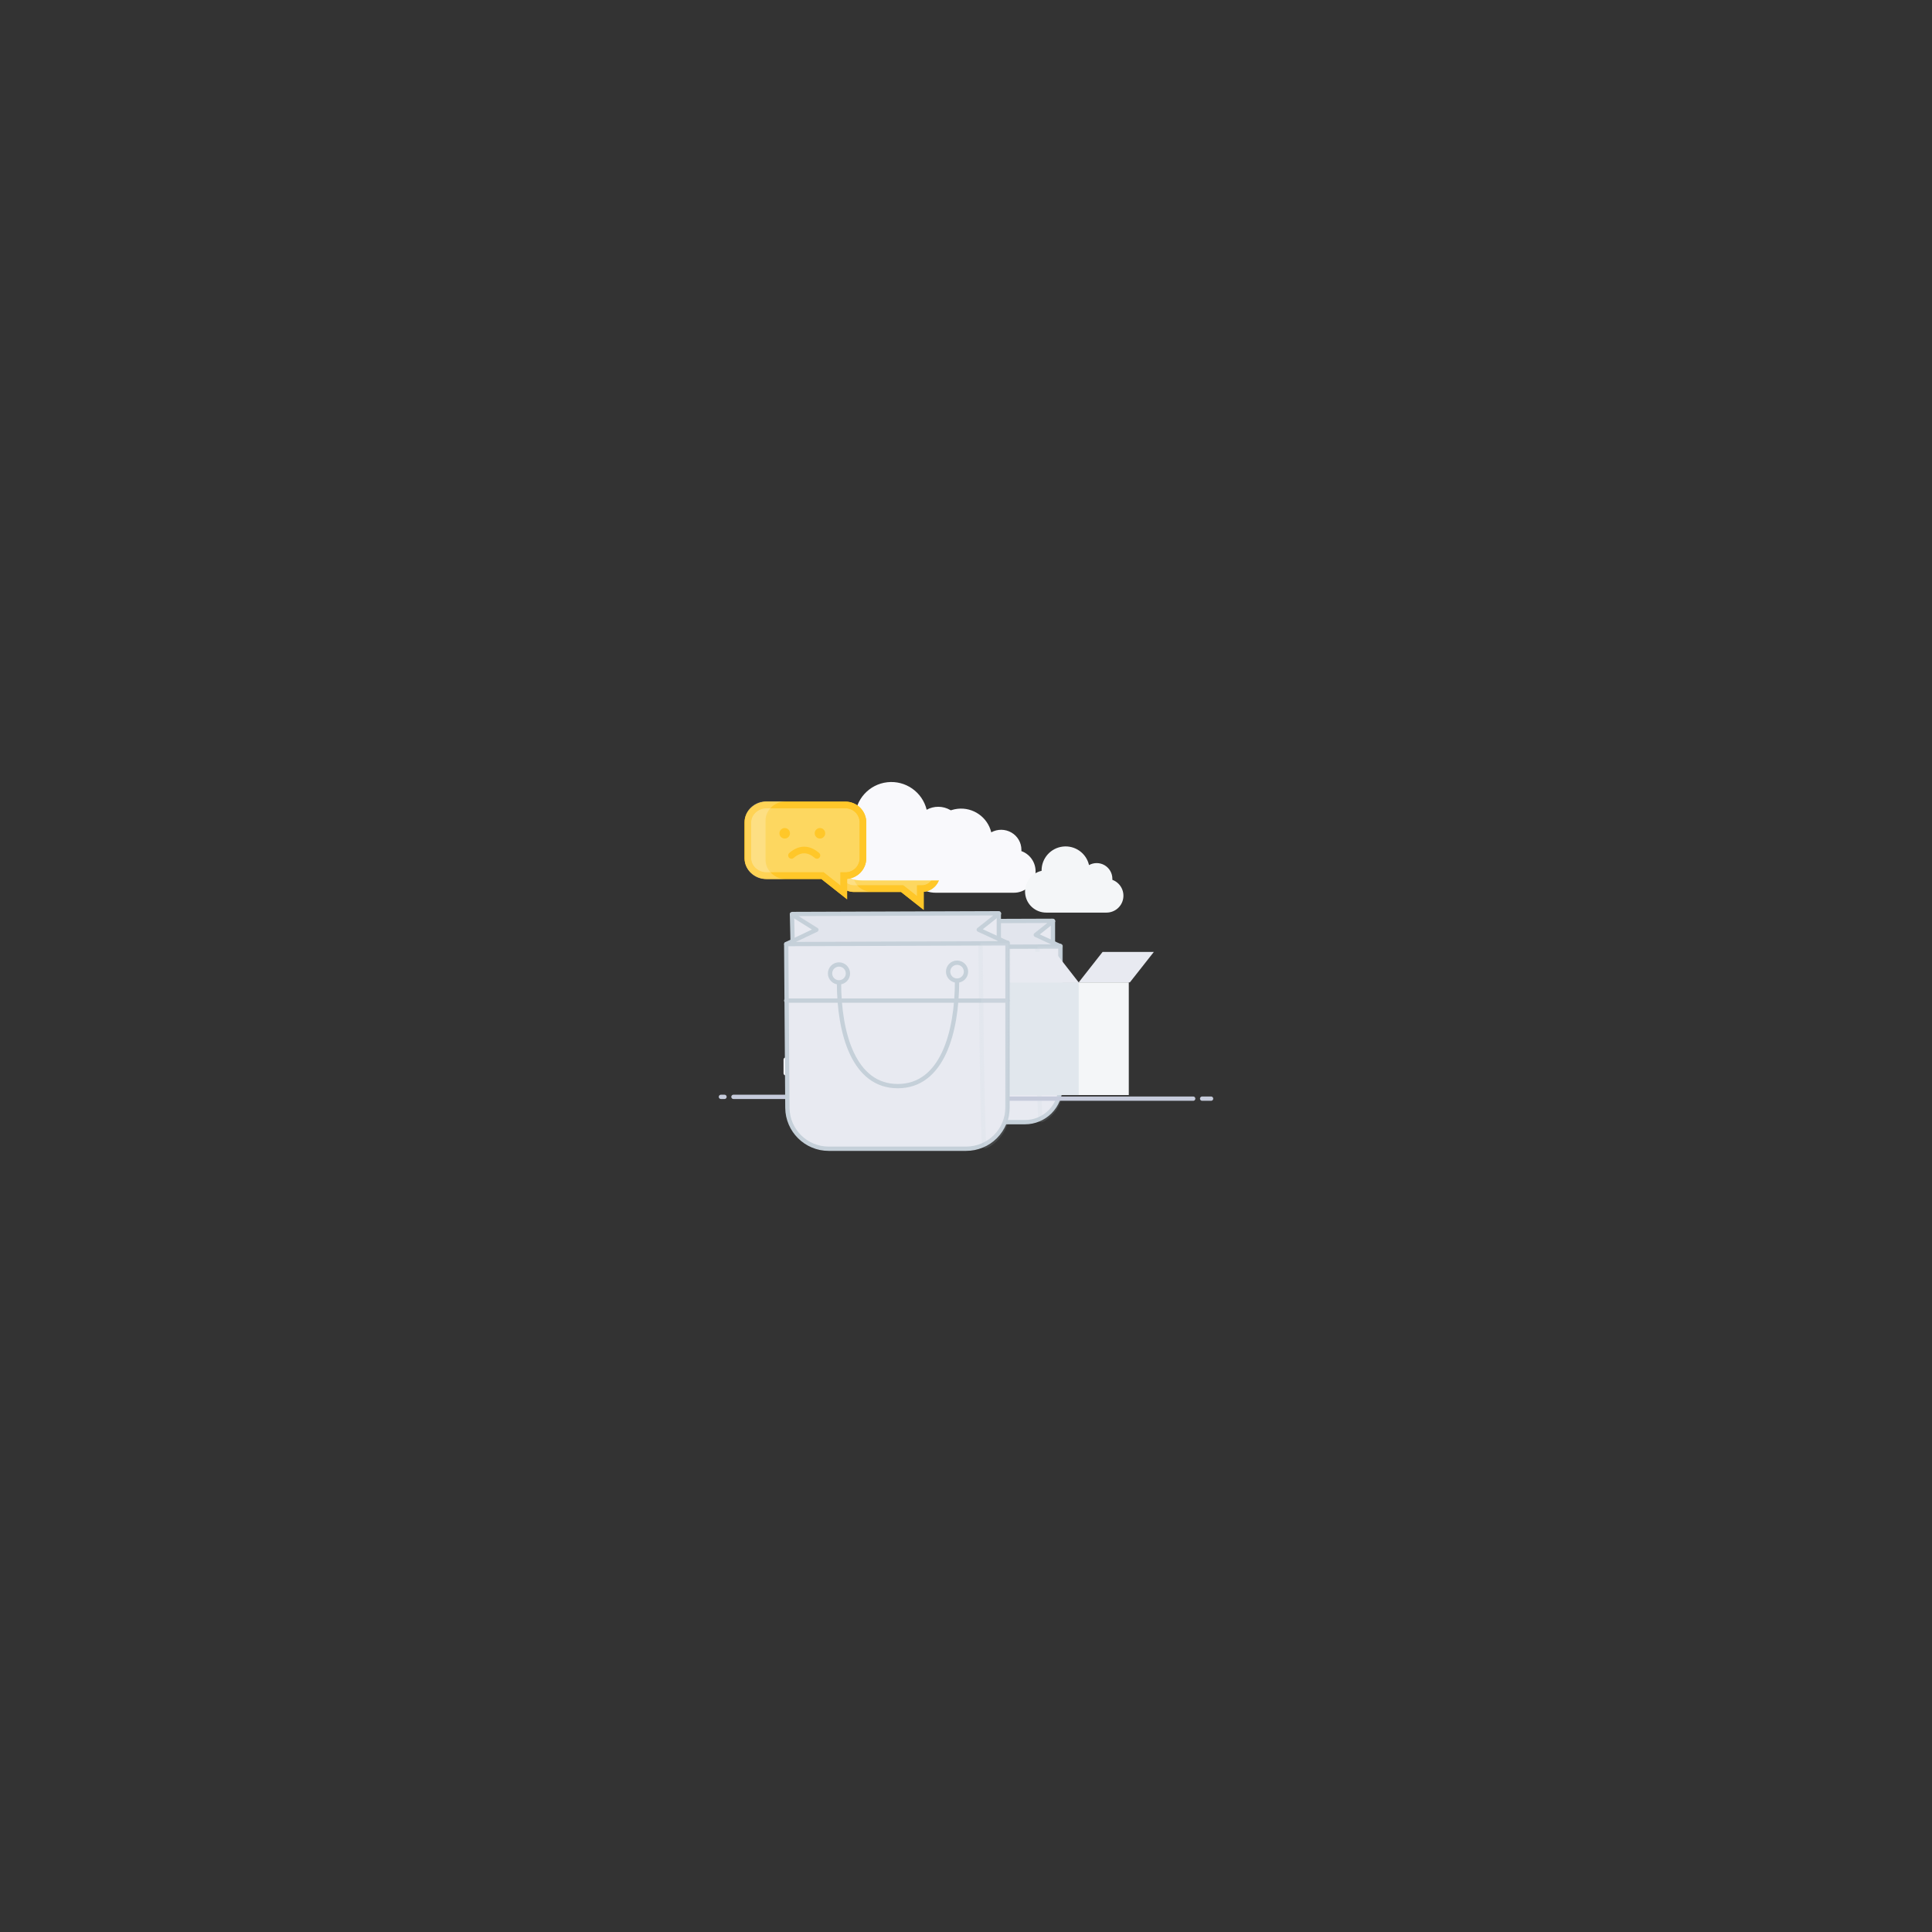 <?xml version="1.0" encoding="UTF-8" standalone="no" ?>
<!DOCTYPE svg PUBLIC "-//W3C//DTD SVG 1.1//EN" "http://www.w3.org/Graphics/SVG/1.1/DTD/svg11.dtd">
<svg xmlns="http://www.w3.org/2000/svg" xmlns:xlink="http://www.w3.org/1999/xlink" version="1.1" width="1080" height="1080" viewBox="0 0 1080 1080" xml:space="preserve">
<rect x="0" y="0" width="1080" height="1080" fill="#333333" stroke="none"/>
<desc>Created with Fabric.js 5.2.4</desc>
<defs>
</defs>
<rect x="0" y="0" width="100%" height="100%" fill="transparent"></rect>
<g transform="matrix(1 0 0 1 540 540)" id="29c368c6-799a-46c8-9374-ccde8912ce09"  >
<rect style="stroke: none; stroke-width: 1; stroke-dasharray: none; stroke-linecap: butt; stroke-dashoffset: 0; stroke-linejoin: miter; stroke-miterlimit: 4; fill: rgb(255,255,255); fill-rule: nonzero; opacity: 1; visibility: hidden;" vector-effect="non-scaling-stroke"  x="-540" y="-540" rx="0" ry="0" width="1080" height="1080" />
</g>
<g transform="matrix(1 0 0 1 540 540)" id="827442d3-bf0d-45f3-9a0d-4ea418f6487a"  >
</g>
<g transform="matrix(1 0 0 1 543.42 475.53)" id="Shape"  >
<path style="stroke: none; stroke-width: 1; stroke-dasharray: none; stroke-linecap: butt; stroke-dashoffset: 0; stroke-linejoin: miter; stroke-miterlimit: 4; fill: rgb(249,249,252); fill-rule: nonzero; opacity: 1;" vector-effect="non-scaling-stroke"  transform=" translate(-98.48, -23.51)" d="M 74.928 17.344 L 74.928 17.05 C 75.09 8.319 81.706 1.065 90.385 0.102 C 99.064 -0.861 107.109 4.767 109.181 13.25 C 112.697 11.32 116.965 11.366 120.44 13.369 C 123.89 15.346 126.022 19.015 126.032 22.991 C 126.037 23.24 126.028 23.49 126.005 23.738 C 131.512 25.709 134.794 31.366 133.771 37.125 C 132.683 42.891 127.631 47.056 121.764 47.025 L 78.242 47.025 C 70.511 47.149 63.952 41.376 63.094 33.691 C 62.236 26.006 67.361 18.929 74.929 17.345 z" stroke-linecap="round" />
</g>
<g transform="matrix(1 0 0 1 506.66 587.96)" id="Rectangle-path_3"  >
<path style="stroke: none; stroke-width: 1; stroke-dasharray: none; stroke-linecap: butt; stroke-dashoffset: 0; stroke-linejoin: miter; stroke-miterlimit: 4; fill: rgb(249,249,252); fill-rule: nonzero; opacity: 1;" vector-effect="non-scaling-stroke"  transform=" translate(-57.95, -158.28)" d="M 37 154.985 C 37 154.724 37.104 154.473 37.288 154.288 C 37.473 154.104 37.724 154 37.985 154 L 77.909 154 C 78.17 154 78.421 154.104 78.606 154.288 C 78.79 154.473 78.894 154.724 78.894 154.985 L 78.894 161.565 C 78.894 161.826 78.79 162.077 78.606 162.262 C 78.421 162.446 78.17 162.55 77.909 162.55 L 37.985 162.55 C 37.724 162.55 37.473 162.446 37.288 162.262 C 37.104 162.077 37 161.826 37 161.565 z" stroke-linecap="round" />
</g>
<g transform="matrix(1 0 0 1 474.38 602.49)" id="Path_15498"  >
<path style="stroke: rgb(198,203,219); stroke-width: 2.4; stroke-dasharray: none; stroke-linecap: round; stroke-dashoffset: 0; stroke-linejoin: round; stroke-miterlimit: 4; fill: none; fill-rule: nonzero; opacity: 1;" vector-effect="non-scaling-stroke"  transform=" translate(-21.61, -176)" d="M 9 176 L 34.22 176" stroke-linecap="round" />
</g>
<g transform="matrix(1 0 0 1 606.05 602.49)" id="Path_15498-2"  >
<path style="stroke: rgb(198,203,219); stroke-width: 2.4; stroke-dasharray: none; stroke-linecap: round; stroke-dashoffset: 0; stroke-linejoin: round; stroke-miterlimit: 4; fill: none; fill-rule: nonzero; opacity: 1;" vector-effect="non-scaling-stroke"  transform=" translate(-21.61, -176)" d="M 9 176 L 34.22 176" stroke-linecap="round" />
</g>
<g transform="matrix(1 0 0 1 592.75 529.04)" id="Shape_7"  >
<path style="stroke: none; stroke-width: 1; stroke-dasharray: none; stroke-linecap: butt; stroke-dashoffset: 0; stroke-linejoin: miter; stroke-miterlimit: 4; fill: rgb(232,234,241); fill-rule: nonzero; opacity: 1;" vector-effect="non-scaling-stroke"  transform=" translate(-162.2, -90.08)" d="M 162.189 90.021 C 162.217 90.056 162.217 90.105 162.189 90.14 z" stroke-linecap="round" />
</g>
<g transform="matrix(1 0 0 1 539.96 591.89)" id="Shape_8"  >
<path style="stroke: none; stroke-width: 1; stroke-dasharray: none; stroke-linecap: butt; stroke-dashoffset: 0; stroke-linejoin: miter; stroke-miterlimit: 4; fill: rgb(232,234,241); fill-rule: nonzero; opacity: 1;" vector-effect="non-scaling-stroke"  transform=" translate(-91.5, -157.59)" d="M 144.285 122.193 L 144.285 173.3 C 144.261 184.198 135.409 193.014 124.511 192.993 L 58.855 192.993 C 48.011 193.011 39.183 184.277 39.086 173.433 L 38.719 122.194 z" stroke-linecap="round" />
</g>
<g transform="matrix(1 0 0 1 539.87 542.8)" id="Shape_9"  >
<path style="stroke: none; stroke-width: 1; stroke-dasharray: none; stroke-linecap: butt; stroke-dashoffset: 0; stroke-linejoin: miter; stroke-miterlimit: 4; fill: rgb(232,234,241); fill-rule: nonzero; opacity: 1;" vector-effect="non-scaling-stroke"  transform=" translate(-91.38, -103.86)" d="M 144.252 90.165 L 144.252 117.548 L 38.686 117.548 L 38.5 90.531 L 144.149 90.188 C 144.185 90.201 144.225 90.192 144.252 90.165 z" stroke-linecap="round" />
</g>
<g transform="matrix(1 0 0 1 539.88 522.11)" id="Shape_10"  >
<path style="stroke: none; stroke-width: 1; stroke-dasharray: none; stroke-linecap: butt; stroke-dashoffset: 0; stroke-linejoin: miter; stroke-miterlimit: 4; fill: rgb(226,229,237); fill-rule: nonzero; opacity: 1;" vector-effect="non-scaling-stroke"  transform=" translate(-91.4, -80.74)" d="M 144.26 87.607 L 144.26 87.726 C 144.24 87.745 144.213 87.755 144.186 87.753 L 38.537 88.1 L 41.555 86.67 L 52.93 81.27 L 41.256 73.97 C 41.206 73.937 41.184 73.875 41.2 73.818 C 41.217 73.76 41.269 73.72 41.329 73.719 L 140.12 73.376 C 140.165 73.374 140.206 73.402 140.222 73.445 C 140.238 73.487 140.224 73.535 140.189 73.563 L 140.12 73.618 L 130.52 81.239 L 140.12 85.671 L 144.22 87.563 C 144.24 87.57 144.255 87.586 144.26 87.607 z" stroke-linecap="round" />
</g>
<g transform="matrix(1 0 0 1 583.81 521.03)" id="Shape_11"  >
<path style="stroke: none; stroke-width: 1; stroke-dasharray: none; stroke-linecap: butt; stroke-dashoffset: 0; stroke-linejoin: miter; stroke-miterlimit: 4; fill: rgb(232,234,241); fill-rule: nonzero; opacity: 1;" vector-effect="non-scaling-stroke"  transform=" translate(-150.92, -79.7)" d="M 155.723 73.673 L 155.723 85.731 L 146.123 81.299 z" stroke-linecap="round" />
</g>
<g transform="matrix(1 0 0 1 495.58 521.69)" id="Shape_12"  >
<path style="stroke: none; stroke-width: 1; stroke-dasharray: none; stroke-linecap: butt; stroke-dashoffset: 0; stroke-linejoin: miter; stroke-miterlimit: 4; fill: rgb(232,234,241); fill-rule: nonzero; opacity: 1;" vector-effect="non-scaling-stroke"  transform=" translate(-47.55, -80.41)" d="M 53.392 81.358 L 42.017 86.75 L 41.717 74.08 z" stroke-linecap="round" />
</g>
<g transform="matrix(1 0 0 1 489.89 521.69)" id="Shape_13"  >
<path style="stroke: rgb(197,208,217); stroke-width: 2.4; stroke-dasharray: none; stroke-linecap: round; stroke-dashoffset: 0; stroke-linejoin: round; stroke-miterlimit: 4; fill: none; fill-rule: nonzero; opacity: 1;" vector-effect="non-scaling-stroke"  transform=" translate(-41.87, -80.41)" d="M 41.719 74.079 L 42.019 86.749" stroke-linecap="round" />
</g>
<g transform="matrix(1 0 0 1 539.87 578.04)" id="Shape_14"  >
<path style="stroke: rgb(197,208,217); stroke-width: 2.4; stroke-dasharray: none; stroke-linecap: round; stroke-dashoffset: 0; stroke-linejoin: round; stroke-miterlimit: 4; fill: none; fill-rule: nonzero; opacity: 1;" vector-effect="non-scaling-stroke"  transform=" translate(-91.38, -139.04)" d="M 38.5 90.477 L 38.688 117.495 L 39.055 168.734 C 39.152 179.578 47.98 188.312 58.824 188.294 L 124.48 188.294 C 129.714 188.305 134.738 186.236 138.447 182.543 C 142.156 178.85 144.246 173.834 144.257 168.6 L 144.257 89.791" stroke-linecap="round" />
</g>
<g transform="matrix(1 0 0 1 539.89 522.11)" id="Shape_15"  >
<path style="stroke: rgb(197,208,217); stroke-width: 2.4; stroke-dasharray: none; stroke-linecap: round; stroke-dashoffset: 0; stroke-linejoin: round; stroke-miterlimit: 4; fill: none; fill-rule: evenodd; opacity: 1;" vector-effect="non-scaling-stroke"  transform=" translate(-91.41, -80.74)" d="M 41.257 73.968 C 41.207 73.935 41.185 73.873 41.201 73.816 C 41.218 73.758 41.27 73.718 41.33 73.717 L 140.121 73.374 C 140.166 73.372 140.207 73.4 140.223 73.443 C 140.239 73.485 140.225 73.533 140.19 73.561 L 140.121 73.616 L 130.521 81.237 L 140.121 85.669 L 144.221 87.561 C 144.235 87.566 144.246 87.575 144.253 87.588 C 144.278 87.615 144.284 87.654 144.267 87.687 C 144.251 87.72 144.215 87.738 144.179 87.734 L 38.537 88.1 L 41.555 86.67 L 52.93 81.27 z" stroke-linecap="round" />
</g>
<g transform="matrix(1 0 0 1 588.61 521.03)" id="Shape_16"  >
<path style="stroke: rgb(197,208,217); stroke-width: 2.4; stroke-dasharray: none; stroke-linecap: round; stroke-dashoffset: 0; stroke-linejoin: round; stroke-miterlimit: 4; fill: none; fill-rule: nonzero; opacity: 1;" vector-effect="non-scaling-stroke"  transform=" translate(-157.35, -79.7)" d="M 157.352 73.673 L 157.352 85.731" stroke-linecap="round" />
</g>
<g transform="matrix(1 0 0 1 539.87 556.49)" id="Shape_17"  >
<path style="stroke: rgb(197,208,217); stroke-width: 2.4; stroke-dasharray: none; stroke-linecap: round; stroke-dashoffset: 0; stroke-linejoin: round; stroke-miterlimit: 4; fill: none; fill-rule: nonzero; opacity: 1;" vector-effect="non-scaling-stroke"  transform=" translate(-91.38, -122.19)" d="M 38.5 122.193 L 144.252 122.193" stroke-linecap="round" />
</g>
<g transform="matrix(1 0 0 1 586.54 577.62)" id="Shape_18"  >
<path style="stroke: none; stroke-width: 1; stroke-dasharray: none; stroke-linecap: butt; stroke-dashoffset: 0; stroke-linejoin: miter; stroke-miterlimit: 4; fill: rgb(232,234,241); fill-rule: nonzero; opacity: 0.13;" vector-effect="non-scaling-stroke"  transform=" translate(-153.81, -138.66)" d="M 160.465 90.059 L 147.148 90.059 C 147.148 90.059 147.927 187.487 149.035 187.267 C 151.493 186.781 159.842 180.938 159.918 171.186 L 160.318 119.871 z" stroke-linecap="round" />
</g>
<g transform="matrix(1 0 0 1 586.54 577.62)" id="Shape_19"  >
<path style="stroke: rgb(197,208,217); stroke-width: 2.4; stroke-dasharray: none; stroke-linecap: round; stroke-dashoffset: 0; stroke-linejoin: round; stroke-miterlimit: 4; fill: none; fill-rule: evenodd; opacity: 0.13;" vector-effect="non-scaling-stroke"  transform=" translate(-153.8, -138.66)" d="M 147.148 90.059 C 147.148 90.059 147.927 187.487 149.035 187.267 C 151.493 186.781 159.842 180.938 159.918 171.186 L 160.318 119.871 L 160.46 90.058 z" stroke-linecap="round" />
</g>
<g transform="matrix(1 0 0 1 540.43 572.14)" id="Shape_20"  >
<path style="stroke: rgb(197,208,217); stroke-width: 2.4; stroke-dasharray: none; stroke-linecap: round; stroke-dashoffset: 0; stroke-linejoin: round; stroke-miterlimit: 4; fill: none; fill-rule: nonzero; opacity: 1;" vector-effect="non-scaling-stroke"  transform=" translate(-96.21, -136.22)" d="M 124.429 111 C 124.429 135.836 117.329 161.444 96.089 161.444 C 75.189 161.444 68 136.544 68 111.705" stroke-linecap="round" />
</g>
<g transform="matrix(1 0 0 1 512.21 543.5)" id="Oval"  >
<path style="stroke: rgb(197,208,217); stroke-width: 2.4; stroke-dasharray: none; stroke-linecap: round; stroke-dashoffset: 0; stroke-linejoin: round; stroke-miterlimit: 4; fill: rgb(232,234,241); fill-rule: nonzero; opacity: 1;" vector-effect="non-scaling-stroke"  transform=" translate(-67.28, -106.28)" d="M 67.275 110.55 C 69.636 110.55 71.55 108.636 71.55 106.275 C 71.55 103.914 69.636 102 67.275 102 C 64.914 102 63 103.914 63 106.275 C 63 107.409 63.45 108.496 64.252 109.298 C 65.054 110.1 66.141 110.55 67.275 110.55 z" stroke-linecap="round" />
</g>
<g transform="matrix(1 0 0 1 568.64 542.64)" id="Oval_2"  >
<path style="stroke: rgb(197,208,217); stroke-width: 2.4; stroke-dasharray: none; stroke-linecap: round; stroke-dashoffset: 0; stroke-linejoin: round; stroke-miterlimit: 4; fill: rgb(232,234,241); fill-rule: nonzero; opacity: 1;" vector-effect="non-scaling-stroke"  transform=" translate(-133.28, -105.28)" d="M 133.275 109.55 C 135.636 109.55 137.55 107.636 137.55 105.275 C 137.55 102.914 135.636 101 133.275 101 C 130.914 101 129 102.914 129 105.275 C 129 106.409 129.45 107.496 130.252 108.298 C 131.054 109.1 132.141 109.55 133.275 109.55 z" stroke-linecap="round" />
</g>
<g transform="matrix(1 0 0 1 456.64 602.49)" id="Path_15502"  >
<path style="stroke: rgb(198,203,219); stroke-width: 2.4; stroke-dasharray: none; stroke-linecap: round; stroke-dashoffset: 0; stroke-linejoin: round; stroke-miterlimit: 4; fill: none; fill-rule: nonzero; opacity: 1;" vector-effect="non-scaling-stroke"  transform=" translate(-2.85, -176)" d="M 3.71 176 L 2 176" stroke-linecap="round" />
</g>
<g transform="matrix(1 0 0 1 623.36 602.49)" id="Path_15502-2"  >
<path style="stroke: rgb(198,203,219); stroke-width: 2.4; stroke-dasharray: none; stroke-linecap: round; stroke-dashoffset: 0; stroke-linejoin: round; stroke-miterlimit: 4; fill: none; fill-rule: nonzero; opacity: 1;" vector-effect="non-scaling-stroke"  transform=" translate(-2.85, -176)" d="M 3.71 176 L 2 176" stroke-linecap="round" />
</g>
<g transform="matrix(1 0 0 1 496.16 483.89)" id="Shape_25"  >
<path style="stroke: rgb(255,199,41); stroke-width: 3.696; stroke-dasharray: none; stroke-linecap: butt; stroke-dashoffset: 0; stroke-linejoin: miter; stroke-miterlimit: 4; fill: rgb(253,215,96); fill-rule: nonzero; opacity: 1;" vector-effect="non-scaling-stroke"  transform=" translate(-44.56, -33.73)" d="M 63.683 12.817 L 25.867 12.817 C 21.234 12.817 17.041 16.548 17.041 21.147 L 17.041 38.286 C 17.041 42.886 21.229 46.616 25.867 46.616 L 52.724 46.616 L 62.905 54.649 L 62.905 46.616 L 63.682 46.616 C 65.905 46.617 68.038 45.74 69.617 44.176 C 71.189 42.619 72.073 40.498 72.075 38.286 L 72.075 21.147 C 72.073 18.935 71.189 16.814 69.617 15.257 C 68.038 13.693 65.905 12.816 63.682 12.817 z" stroke-linecap="round" />
</g>
<g transform="matrix(1 0 0 1 477.49 479.87)" id="Shape_26"  >
<path style="stroke: none; stroke-width: 1; stroke-dasharray: none; stroke-linecap: butt; stroke-dashoffset: 0; stroke-linejoin: miter; stroke-miterlimit: 4; fill: rgb(252,214,109); fill-rule: nonzero; opacity: 0.28;" vector-effect="non-scaling-stroke"  transform=" translate(-25.89, -29.72)" d="M 25.913 38.286 L 25.913 21.147 C 25.913 16.547 30.105 12.817 34.739 12.817 L 25.865 12.817 C 21.232 12.817 17.039 16.548 17.039 21.147 L 17.039 38.286 C 17.039 42.886 21.227 46.616 25.865 46.616 L 34.739 46.616 C 30.106 46.616 25.913 42.884 25.913 38.286 z" stroke-linecap="round" />
</g>
<g transform="matrix(1 0 0 1 486.27 476.52)" id="Oval_2-2"  >
<path style="stroke: none; stroke-width: 1; stroke-dasharray: none; stroke-linecap: butt; stroke-dashoffset: 0; stroke-linejoin: miter; stroke-miterlimit: 4; fill: rgb(255,199,41); fill-rule: evenodd; opacity: 1;" vector-effect="non-scaling-stroke"  transform=" translate(-37.23, -28.24)" d="M 37.243 30.755 C 38.63 30.748 39.75 29.619 39.746 28.232 C 39.742 26.845 38.614 25.723 37.227 25.725 C 35.84 25.727 34.716 26.853 34.716 28.24 C 34.718 28.909 34.985 29.549 35.459 30.021 C 35.933 30.493 36.574 30.757 37.243 30.755 z" stroke-linecap="round" />
</g>
<g transform="matrix(1 0 0 1 503.12 476.52)" id="Oval_2_Copy"  >
<path style="stroke: none; stroke-width: 1; stroke-dasharray: none; stroke-linecap: butt; stroke-dashoffset: 0; stroke-linejoin: miter; stroke-miterlimit: 4; fill: rgb(255,199,41); fill-rule: evenodd; opacity: 1;" vector-effect="non-scaling-stroke"  transform=" translate(-56.93, -28.24)" d="M 56.945 30.755 C 58.332 30.748 59.452 29.619 59.448 28.232 C 59.444 26.845 58.316 25.723 56.929 25.725 C 55.542 25.727 54.418 26.853 54.418 28.24 C 54.42 28.909 54.687 29.549 55.161 30.021 C 55.635 30.493 56.276 30.757 56.945 30.755 z" stroke-linecap="round" />
</g>
<g transform="matrix(1 0 0 1 495.59 485.15)" id="Path_15503"  >
<path style="stroke: none; stroke-width: 1; stroke-dasharray: none; stroke-linecap: butt; stroke-dashoffset: 0; stroke-linejoin: miter; stroke-miterlimit: 4; fill: rgb(253,215,96); fill-rule: nonzero; opacity: 1;" vector-effect="non-scaling-stroke"  transform=" translate(-47.53, -38.65)" d="M 41.443 40.6 Q 47.513 35.4 53.615 40.6 z" stroke-linecap="round" />
</g>
<g transform="matrix(1 0 0 1 495.59 485.15)" id="Path_15504"  >
<path style="stroke: rgb(255,199,41); stroke-width: 3.696; stroke-dasharray: none; stroke-linecap: round; stroke-dashoffset: 0; stroke-linejoin: miter; stroke-miterlimit: 4; fill: none; fill-rule: nonzero; opacity: 1;" vector-effect="non-scaling-stroke"  transform=" translate(-47.53, -38.65)" d="M 41.443 40.6 Q 47.513 35.4 53.615 40.6" stroke-linecap="round" />
</g>
<g transform="matrix(1 0 0 1 496.16 483.89)" id="Shape_28"  >
<path style="stroke: rgb(255,199,41); stroke-width: 3.696; stroke-dasharray: none; stroke-linecap: butt; stroke-dashoffset: 0; stroke-linejoin: miter; stroke-miterlimit: 4; fill: none; fill-rule: evenodd; opacity: 1;" vector-effect="non-scaling-stroke"  transform=" translate(-44.56, -33.73)" d="M 63.683 12.817 L 25.867 12.817 C 21.234 12.817 17.041 16.548 17.041 21.147 L 17.041 38.286 C 17.041 42.886 21.229 46.616 25.867 46.616 L 52.724 46.616 L 62.905 54.649 L 62.905 46.616 L 63.682 46.616 C 65.905 46.617 68.038 45.74 69.617 44.176 C 71.189 42.619 72.073 40.498 72.075 38.286 L 72.075 21.147 C 72.073 18.935 71.189 16.814 69.617 15.257 C 68.038 13.693 65.905 12.816 63.682 12.817 z" stroke-linecap="round" />
</g>
<g transform="matrix(1 0 0 1 477.07 479.84)" id="Shape_23"  >
<path style="stroke: none; stroke-width: 1; stroke-dasharray: none; stroke-linecap: butt; stroke-dashoffset: 0; stroke-linejoin: miter; stroke-miterlimit: 4; fill: rgb(255,255,255); fill-rule: nonzero; opacity: 0.21;" vector-effect="non-scaling-stroke"  transform=" translate(-23.24, -22.6)" d="M 23.262 32.03 L 23.262 13.168 C 23.262 8.107 27.875 4 32.974 4 L 23.208 4 C 18.11 4 13.5 8.107 13.5 13.168 L 13.5 32.03 C 13.5 37.096 18.109 41.198 23.212 41.198 L 32.978 41.198 C 27.875 41.2 23.262 37.091 23.262 32.03 z" stroke-linecap="round" />
</g>
<g transform="matrix(1 0 0 1 505.5 464.65)" id="Shape"  >
<path style="stroke: none; stroke-width: 1; stroke-dasharray: none; stroke-linecap: butt; stroke-dashoffset: 0; stroke-linejoin: miter; stroke-miterlimit: 4; fill: rgb(249,249,252); fill-rule: nonzero; opacity: 1;" vector-effect="non-scaling-stroke"  transform=" translate(-104.5, -27.5)" d="M 76.951 20.285 L 76.951 19.941 C 77.143 9.731 84.882 1.249 95.032 0.124 C 105.182 -1.001 114.59 5.581 117.013 15.501 C 121.126 13.244 126.118 13.298 130.182 15.641 C 134.217 17.953 136.711 22.244 136.722 26.895 C 136.728 27.186 136.717 27.478 136.69 27.768 C 143.131 30.073 146.97 36.69 145.773 43.426 C 144.498 50.167 138.591 55.036 131.73 55 L 80.83 55 C 71.788 55.143 64.119 48.39 63.116 39.404 C 62.113 30.417 68.104 22.139 76.955 20.285 Z" stroke-linecap="round" />
</g>
<g transform="matrix(1 0 0 1 624 540.65)" id="Shape_2"  >
<path style="stroke: none; stroke-width: 1; stroke-dasharray: none; stroke-linecap: butt; stroke-dashoffset: 0; stroke-linejoin: miter; stroke-miterlimit: 4; fill: rgb(232,234,241); fill-rule: nonzero; opacity: 1;" vector-effect="non-scaling-stroke"  transform=" translate(-223, -103.5)" d="M 202 112 L 230.61 112 L 244 95 L 215.341 95 Z" stroke-linecap="round" />
</g>
<g transform="matrix(1 0 0 1 595 580.65)" id="Rectangle-path"  >
<path style="stroke: none; stroke-width: 1; stroke-dasharray: none; stroke-linecap: butt; stroke-dashoffset: 0; stroke-linejoin: miter; stroke-miterlimit: 4; fill: rgb(244,246,248); fill-rule: nonzero; opacity: 1;" vector-effect="non-scaling-stroke"  transform=" translate(-194, -143.5)" d="M 158 112 L 230 112 L 230 175 L 158 175 Z" stroke-linecap="round" />
</g>
<g transform="matrix(1 0 0 1 581 580.65)" id="Rectangle-path_2"  >
<path style="stroke: none; stroke-width: 1; stroke-dasharray: none; stroke-linecap: butt; stroke-dashoffset: 0; stroke-linejoin: miter; stroke-miterlimit: 4; fill: rgb(225,231,237); fill-rule: nonzero; opacity: 1;" vector-effect="non-scaling-stroke"  transform=" translate(-180, -143.5)" d="M 158 112 L 202 112 L 202 175 L 158 175 Z" stroke-linecap="round" />
</g>
<g transform="matrix(1 0 0 1 574.5 540.65)" id="Shape_3"  >
<path style="stroke: none; stroke-width: 1; stroke-dasharray: none; stroke-linecap: butt; stroke-dashoffset: 0; stroke-linejoin: miter; stroke-miterlimit: 4; fill: rgb(232,234,241); fill-rule: nonzero; opacity: 1;" vector-effect="non-scaling-stroke"  transform=" translate(-173.5, -103.5)" d="M 158.318 112 L 145 95 L 188.746 95 L 202 112 Z" stroke-linecap="round" />
</g>
<g transform="matrix(1 0 0 1 594 614.15)" id="Path_15495"  >
<path style="stroke: none; stroke-width: 1; stroke-dasharray: none; stroke-linecap: butt; stroke-dashoffset: 0; stroke-linejoin: miter; stroke-miterlimit: 4; fill: rgb(142,153,164); fill-rule: nonzero; opacity: 1;" vector-effect="non-scaling-stroke"  transform=" translate(-193, -177)" d="M 120 177 L 266 177" stroke-linecap="round" />
</g>
<g transform="matrix(1 0 0 1 594 614.15)" id="Path_15496"  >
<path style="stroke: rgb(198,203,219); stroke-width: 2.4; stroke-dasharray: none; stroke-linecap: round; stroke-dashoffset: 0; stroke-linejoin: round; stroke-miterlimit: 4; fill: none; fill-rule: nonzero; opacity: 1;" vector-effect="non-scaling-stroke"  transform=" translate(-193, -177)" d="M 120 177 L 266 177" stroke-linecap="round" />
</g>
<g transform="matrix(1 0 0 1 462.5 596.15)" id="Rectangle-path_3"  >
<path style="stroke: none; stroke-width: 1; stroke-dasharray: none; stroke-linecap: butt; stroke-dashoffset: 0; stroke-linejoin: miter; stroke-miterlimit: 4; fill: rgb(249,249,252); fill-rule: nonzero; opacity: 1;" vector-effect="non-scaling-stroke"  transform=" translate(-61.5, -159)" d="M 37 155.152 C 37 154.516 37.516 154 38.152 154 L 84.852 154 C 85.487 154.002 86 154.517 86 155.152 L 86 162.852 C 85.998 163.487 85.483 164 84.848 164 L 38.148 164 C 37.513 163.998 37 163.483 37 162.848 Z" stroke-linecap="round" />
</g>
<g transform="matrix(1 0 0 1 410 613.15)" id="Path_15497"  >
<path style="stroke: none; stroke-width: 1; stroke-dasharray: none; stroke-linecap: butt; stroke-dashoffset: 0; stroke-linejoin: miter; stroke-miterlimit: 4; fill: rgb(142,153,164); fill-rule: nonzero; opacity: 1;" vector-effect="non-scaling-stroke"  transform=" translate(-9, -176)" d="M 9 176 L 9 176 Z" stroke-linecap="round" />
</g>
<g transform="matrix(1 0 0 1 473.5 613.15)" id="Path_15498"  >
<path style="stroke: rgb(198,203,219); stroke-width: 2.4; stroke-dasharray: none; stroke-linecap: round; stroke-dashoffset: 0; stroke-linejoin: round; stroke-miterlimit: 4; fill: none; fill-rule: nonzero; opacity: 1;" vector-effect="non-scaling-stroke"  transform=" translate(-72.5, -176)" d="M 9 176 L 136 176" stroke-linecap="round" />
</g>
<g transform="matrix(1 0 0 1 563.2 527.24)" id="Shape_7"  >
<path style="stroke: none; stroke-width: 1; stroke-dasharray: none; stroke-linecap: butt; stroke-dashoffset: 0; stroke-linejoin: miter; stroke-miterlimit: 4; fill: rgb(232,234,241); fill-rule: nonzero; opacity: 1;" vector-effect="non-scaling-stroke"  transform=" translate(-162.2, -90.09)" d="M 162.189 90.021 C 162.222 90.061 162.222 90.12 162.189 90.16 Z" stroke-linecap="round" />
</g>
<g transform="matrix(1 0 0 1 501.45 600.75)" id="Shape_8"  >
<path style="stroke: none; stroke-width: 1; stroke-dasharray: none; stroke-linecap: butt; stroke-dashoffset: 0; stroke-linejoin: miter; stroke-miterlimit: 4; fill: rgb(232,234,241); fill-rule: nonzero; opacity: 1;" vector-effect="non-scaling-stroke"  transform=" translate(-100.45, -163.6)" d="M 162.19 122.193 L 162.19 181.967 C 162.162 194.713 151.808 205.025 139.062 205 L 62.27 205 C 49.586 205.021 39.261 194.805 39.148 182.122 L 38.719 122.193 Z" stroke-linecap="round" />
</g>
<g transform="matrix(1 0 0 1 501.34 543.33)" id="Shape_9"  >
<path style="stroke: none; stroke-width: 1; stroke-dasharray: none; stroke-linecap: butt; stroke-dashoffset: 0; stroke-linejoin: miter; stroke-miterlimit: 4; fill: rgb(232,234,241); fill-rule: nonzero; opacity: 1;" vector-effect="non-scaling-stroke"  transform=" translate(-100.34, -106.18)" d="M 162.189 90.165 L 162.189 122.193 L 38.718 122.193 L 38.498 90.593 L 162.066 90.193 C 162.109 90.21 162.158 90.198 162.189 90.165 Z" stroke-linecap="round" />
</g>
<g transform="matrix(1 0 0 1 501.36 519.13)" id="Shape_10"  >
<path style="stroke: none; stroke-width: 1; stroke-dasharray: none; stroke-linecap: butt; stroke-dashoffset: 0; stroke-linejoin: miter; stroke-miterlimit: 4; fill: rgb(226,229,237); fill-rule: nonzero; opacity: 1;" vector-effect="non-scaling-stroke"  transform=" translate(-100.36, -81.98)" d="M 162.191 90.021 L 162.191 90.16 C 162.168 90.182 162.137 90.194 162.105 90.192 L 38.537 90.592 L 42.067 88.919 L 55.367 82.608 L 41.714 74.068 C 41.655 74.029 41.628 73.957 41.648 73.889 C 41.668 73.821 41.729 73.775 41.8 73.774 L 157.347 73.374 C 157.4 73.372 157.448 73.405 157.467 73.454 C 157.485 73.504 157.469 73.56 157.428 73.593 L 157.347 73.657 L 146.124 82.571 L 157.347 87.755 L 162.147 89.968 C 162.17 89.977 162.186 89.997 162.191 90.021 Z" stroke-linecap="round" />
</g>
<g transform="matrix(1 0 0 1 552.74 517.87)" id="Shape_11"  >
<path style="stroke: none; stroke-width: 1; stroke-dasharray: none; stroke-linecap: butt; stroke-dashoffset: 0; stroke-linejoin: miter; stroke-miterlimit: 4; fill: rgb(232,234,241); fill-rule: nonzero; opacity: 1;" vector-effect="non-scaling-stroke"  transform=" translate(-151.74, -80.72)" d="M 157.35 73.673 L 157.35 87.773 L 146.127 82.589 Z" stroke-linecap="round" />
</g>
<g transform="matrix(1 0 0 1 449.55 518.64)" id="Shape_12"  >
<path style="stroke: none; stroke-width: 1; stroke-dasharray: none; stroke-linecap: butt; stroke-dashoffset: 0; stroke-linejoin: miter; stroke-miterlimit: 4; fill: rgb(232,234,241); fill-rule: nonzero; opacity: 1;" vector-effect="non-scaling-stroke"  transform=" translate(-48.55, -81.49)" d="M 55.372 82.593 L 42.068 88.9 L 41.719 74.081 Z" stroke-linecap="round" />
</g>
<g transform="matrix(1 0 0 1 442.89 518.64)" id="Shape_13"  >
<path style="stroke: rgb(197,208,217); stroke-width: 2.4; stroke-dasharray: none; stroke-linecap: round; stroke-dashoffset: 0; stroke-linejoin: round; stroke-miterlimit: 4; fill: none; fill-rule: nonzero; opacity: 1;" vector-effect="non-scaling-stroke"  transform=" translate(-41.89, -81.49)" d="M 41.719 74.079 L 42.068 88.9" stroke-linecap="round" />
</g>
<g transform="matrix(1 0 0 1 501.35 584.55)" id="Shape_14"  >
<path style="stroke: rgb(197,208,217); stroke-width: 2.4; stroke-dasharray: none; stroke-linecap: round; stroke-dashoffset: 0; stroke-linejoin: round; stroke-miterlimit: 4; fill: none; fill-rule: nonzero; opacity: 1;" vector-effect="non-scaling-stroke"  transform=" translate(-100.35, -147.4)" d="M 38.5 90.593 L 38.72 122.193 L 39.149 182.122 C 39.262 194.805 49.587 205.021 62.27 205 L 139.062 205 C 145.184 205.014 151.061 202.594 155.399 198.275 C 159.737 193.955 162.182 188.089 162.195 181.967 L 162.195 89.791" stroke-linecap="round" />
</g>
<g transform="matrix(1 0 0 1 501.38 519.13)" id="Shape_15"  >
<path style="stroke: rgb(197,208,217); stroke-width: 2.4; stroke-dasharray: none; stroke-linecap: round; stroke-dashoffset: 0; stroke-linejoin: round; stroke-miterlimit: 4; fill: none; fill-rule: evenodd; opacity: 1;" vector-effect="non-scaling-stroke"  transform=" translate(-100.38, -81.98)" d="M 41.718 74.069 C 41.659 74.03 41.632 73.958 41.652 73.89 C 41.672 73.822 41.733 73.776 41.804 73.775 L 157.351 73.375 C 157.404 73.373 157.452 73.406 157.471 73.455 C 157.489 73.505 157.473 73.561 157.432 73.594 L 157.351 73.658 L 146.128 82.572 L 157.351 87.756 L 162.151 89.969 C 162.167 89.975 162.18 89.986 162.188 90.001 C 162.22 90.031 162.228 90.079 162.208 90.118 C 162.189 90.158 162.145 90.18 162.102 90.172 L 38.54 90.594 L 38.54 90.594 L 42.07 88.921 L 55.37 82.61 Z" stroke-linecap="round" />
</g>
<g transform="matrix(1 0 0 1 558.35 517.87)" id="Shape_16"  >
<path style="stroke: rgb(197,208,217); stroke-width: 2.4; stroke-dasharray: none; stroke-linecap: round; stroke-dashoffset: 0; stroke-linejoin: round; stroke-miterlimit: 4; fill: none; fill-rule: nonzero; opacity: 1;" vector-effect="non-scaling-stroke"  transform=" translate(-157.35, -80.72)" d="M 157.352 73.673 L 157.352 87.773" stroke-linecap="round" />
</g>
<g transform="matrix(1 0 0 1 501.34 559.34)" id="Shape_17"  >
<path style="stroke: rgb(197,208,217); stroke-width: 2.4; stroke-dasharray: none; stroke-linecap: round; stroke-dashoffset: 0; stroke-linejoin: round; stroke-miterlimit: 4; fill: none; fill-rule: nonzero; opacity: 1;" vector-effect="non-scaling-stroke"  transform=" translate(-100.34, -122.19)" d="M 38.5 122.193 L 162.189 122.193" stroke-linecap="round" />
</g>
<g transform="matrix(1 0 0 1 555.94 584.06)" id="Shape_18"  >
<path style="stroke: none; stroke-width: 1; stroke-dasharray: none; stroke-linecap: butt; stroke-dashoffset: 0; stroke-linejoin: miter; stroke-miterlimit: 4; fill: rgb(232,234,241); fill-rule: nonzero; opacity: 0.13;" vector-effect="non-scaling-stroke"  transform=" translate(-154.94, -146.91)" d="M 162.724 90.059 L 147.148 90.059 C 147.148 90.059 148.059 204.011 149.355 203.759 C 152.23 203.191 161.995 196.359 162.084 184.951 L 162.547 124.933 Z" stroke-linecap="round" />
</g>
<g transform="matrix(1 0 0 1 555.93 584.06)" id="Shape_19"  >
<path style="stroke: rgb(197,208,217); stroke-width: 2.4; stroke-dasharray: none; stroke-linecap: round; stroke-dashoffset: 0; stroke-linejoin: round; stroke-miterlimit: 4; fill: none; fill-rule: evenodd; opacity: 0.13;" vector-effect="non-scaling-stroke"  transform=" translate(-154.93, -146.91)" d="M 147.148 90.059 C 147.148 90.059 148.059 204.011 149.355 203.759 C 152.23 203.191 161.995 196.359 162.084 184.951 L 162.547 124.933 L 162.713 90.064 Z" stroke-linecap="round" />
</g>
<g transform="matrix(1 0 0 1 502 577.65)" id="Shape_20"  >
<path style="stroke: rgb(197,208,217); stroke-width: 2.4; stroke-dasharray: none; stroke-linecap: round; stroke-dashoffset: 0; stroke-linejoin: round; stroke-miterlimit: 4; fill: none; fill-rule: nonzero; opacity: 1;" vector-effect="non-scaling-stroke"  transform=" translate(-101, -140.5)" d="M 134 111 C 134 140.048 125.693 170 100.853 170 C 76.414 170 68 140.873 68 111.825" stroke-linecap="round" />
</g>
<g transform="matrix(1 0 0 1 469 544.15)" id="Oval"  >
<path style="stroke: rgb(197,208,217); stroke-width: 2.4; stroke-dasharray: none; stroke-linecap: round; stroke-dashoffset: 0; stroke-linejoin: round; stroke-miterlimit: 4; fill: rgb(232,234,241); fill-rule: nonzero; opacity: 1;" vector-effect="non-scaling-stroke"  transform=" translate(-68, -107)" d="M 68 112 C 70.761 112 73 109.761 73 107 C 73 104.239 70.761 102 68 102 C 65.239 102 63 104.239 63 107 C 63 109.761 65.239 112 68 112 Z" stroke-linecap="round" />
</g>
<g transform="matrix(1 0 0 1 535 543.15)" id="Oval_2"  >
<path style="stroke: rgb(197,208,217); stroke-width: 2.4; stroke-dasharray: none; stroke-linecap: round; stroke-dashoffset: 0; stroke-linejoin: round; stroke-miterlimit: 4; fill: rgb(232,234,241); fill-rule: nonzero; opacity: 1;" vector-effect="non-scaling-stroke"  transform=" translate(-134, -106)" d="M 134 111 C 136.761 111 139 108.761 139 106 C 139 103.239 136.761 101 134 101 C 131.239 101 129 103.239 129 106 C 129 108.761 131.239 111 134 111 Z" stroke-linecap="round" />
</g>
<g transform="matrix(1 0 0 1 672 614.15)" id="Path_15499"  >
<path style="stroke: none; stroke-width: 1; stroke-dasharray: none; stroke-linecap: butt; stroke-dashoffset: 0; stroke-linejoin: miter; stroke-miterlimit: 4; fill: rgb(142,153,164); fill-rule: nonzero; opacity: 1;" vector-effect="non-scaling-stroke"  transform=" translate(-271, -176)" d="M 271 176 L 271 176 Z" stroke-linecap="round" />
</g>
<g transform="matrix(1 0 0 1 674.5 614.15)" id="Path_15500"  >
<path style="stroke: rgb(198,203,219); stroke-width: 2.4; stroke-dasharray: none; stroke-linecap: round; stroke-dashoffset: 0; stroke-linejoin: round; stroke-miterlimit: 4; fill: none; fill-rule: nonzero; opacity: 1;" vector-effect="non-scaling-stroke"  transform=" translate(-273.5, -176)" d="M 271 176 L 276 176" stroke-linecap="round" />
</g>
<g transform="matrix(1 0 0 1 405 613.15)" id="Path_15501"  >
<path style="stroke: none; stroke-width: 1; stroke-dasharray: none; stroke-linecap: butt; stroke-dashoffset: 0; stroke-linejoin: miter; stroke-miterlimit: 4; fill: rgb(142,153,164); fill-rule: nonzero; opacity: 1;" vector-effect="non-scaling-stroke"  transform=" translate(-4, -176)" d="M 4 176 L 4 176 Z" stroke-linecap="round" />
</g>
<g transform="matrix(1 0 0 1 404 613.15)" id="Path_15502"  >
<path style="stroke: rgb(198,203,219); stroke-width: 2.4; stroke-dasharray: none; stroke-linecap: round; stroke-dashoffset: 0; stroke-linejoin: round; stroke-miterlimit: 4; fill: none; fill-rule: nonzero; opacity: 1;" vector-effect="non-scaling-stroke"  transform=" translate(-3, -176)" d="M 4 176 L 2 176" stroke-linecap="round" />
</g>
<g transform="matrix(1 0 0 1 600.5 491.65)" id="Shape_24"  >
<path style="stroke: none; stroke-width: 1; stroke-dasharray: none; stroke-linecap: butt; stroke-dashoffset: 0; stroke-linejoin: miter; stroke-miterlimit: 4; fill: rgb(244,246,248); fill-rule: nonzero; opacity: 1;" vector-effect="non-scaling-stroke"  transform=" translate(-199.5, -54.5)" d="M 181.253 49.652 L 181.253 49.42 C 181.257 42.589 186.39 36.849 193.179 36.085 C 199.968 35.321 206.248 39.775 207.771 46.435 C 210.487 44.916 213.806 44.95 216.49 46.526 C 219.174 48.102 220.821 50.983 220.818 54.095 L 220.818 54.682 C 225.119 56.266 227.664 60.707 226.855 65.218 C 226.046 69.729 222.116 73.01 217.533 73 L 183.816 73 C 177.791 72.998 172.732 68.463 172.075 62.474 C 171.417 56.485 175.372 50.961 181.253 49.652 Z" stroke-linecap="round" />
</g>
<g transform="matrix(1 0 0 1 450.23 474.43)" id="Shape_25"  >
<path style="stroke: rgb(255,199,41); stroke-width: 3.696; stroke-dasharray: none; stroke-linecap: butt; stroke-dashoffset: 0; stroke-linejoin: miter; stroke-miterlimit: 4; fill: rgb(253,215,96); fill-rule: nonzero; opacity: 1;" vector-effect="non-scaling-stroke"  transform=" translate(-49.23, -37.28)" d="M 71.593 12.817 L 27.364 12.817 C 21.945 12.817 17.041 17.181 17.041 22.56 L 17.041 42.605 C 17.041 47.989 21.941 52.348 27.364 52.348 L 58.776 52.348 L 70.684 61.748 L 70.684 52.348 L 71.593 52.348 C 74.193 52.349 76.687 51.324 78.534 49.494 C 80.372 47.673 81.407 45.193 81.409 42.605 L 81.409 22.56 C 81.407 19.972 80.372 17.492 78.534 15.671 C 76.687 13.841 74.193 12.816 71.593 12.817 Z" stroke-linecap="round" />
</g>
<g transform="matrix(1 0 0 1 428.39 469.73)" id="Shape_26"  >
<path style="stroke: none; stroke-width: 1; stroke-dasharray: none; stroke-linecap: butt; stroke-dashoffset: 0; stroke-linejoin: miter; stroke-miterlimit: 4; fill: rgb(252,214,109); fill-rule: nonzero; opacity: 0.28;" vector-effect="non-scaling-stroke"  transform=" translate(-27.39, -32.58)" d="M 27.419 42.605 L 27.419 22.56 C 27.419 17.181 32.319 12.817 37.742 12.817 L 27.362 12.817 C 21.943 12.817 17.039 17.181 17.039 22.56 L 17.039 42.605 C 17.039 47.989 21.939 52.348 27.362 52.348 L 37.741 52.348 C 32.322 52.348 27.419 47.984 27.419 42.605 Z" stroke-linecap="round" />
</g>
<g transform="matrix(1 0 0 1 438.66 465.82)" id="Oval_2-2"  >
<path style="stroke: none; stroke-width: 1; stroke-dasharray: none; stroke-linecap: butt; stroke-dashoffset: 0; stroke-linejoin: miter; stroke-miterlimit: 4; fill: rgb(255,199,41); fill-rule: evenodd; opacity: 1;" vector-effect="non-scaling-stroke"  transform=" translate(-37.66, -28.67)" d="M 37.672 31.608 C 39.294 31.6 40.604 30.28 40.599 28.658 C 40.594 27.035 39.276 25.723 37.653 25.726 C 36.031 25.729 34.717 27.045 34.717 28.667 C 34.719 29.449 35.031 30.198 35.585 30.75 C 36.14 31.301 36.89 31.61 37.672 31.608 Z" stroke-linecap="round" />
</g>
<g transform="matrix(1 0 0 1 458.36 465.82)" id="Oval_2_Copy"  >
<path style="stroke: none; stroke-width: 1; stroke-dasharray: none; stroke-linecap: butt; stroke-dashoffset: 0; stroke-linejoin: miter; stroke-miterlimit: 4; fill: rgb(255,199,41); fill-rule: evenodd; opacity: 1;" vector-effect="non-scaling-stroke"  transform=" translate(-57.36, -28.67)" d="M 57.373 31.608 C 58.995 31.6 60.305 30.28 60.3 28.658 C 60.295 27.035 58.977 25.723 57.354 25.726 C 55.732 25.729 54.418 27.045 54.418 28.667 C 54.42 29.449 54.732 30.198 55.286 30.75 C 55.841 31.301 56.591 31.61 57.373 31.608 Z" stroke-linecap="round" />
</g>
<g transform="matrix(1 0 0 1 449.56 475.91)" id="Path_15503"  >
<path style="stroke: none; stroke-width: 1; stroke-dasharray: none; stroke-linecap: butt; stroke-dashoffset: 0; stroke-linejoin: miter; stroke-miterlimit: 4; fill: rgb(253,215,96); fill-rule: nonzero; opacity: 1;" vector-effect="non-scaling-stroke"  transform=" translate(-48.56, -38.76)" d="M 41.443 41.046 Q 48.543 34.962 55.68 41.046 Z" stroke-linecap="round" />
</g>
<g transform="matrix(1 0 0 1 449.56 475.91)" id="Path_15504"  >
<path style="stroke: rgb(255,199,41); stroke-width: 3.696; stroke-dasharray: none; stroke-linecap: round; stroke-dashoffset: 0; stroke-linejoin: miter; stroke-miterlimit: 4; fill: none; fill-rule: nonzero; opacity: 1;" vector-effect="non-scaling-stroke"  transform=" translate(-48.56, -38.76)" d="M 41.443 41.046 Q 48.543 34.962 55.68 41.046" stroke-linecap="round" />
</g>
<g transform="matrix(1 0 0 1 450.23 474.43)" id="Shape_28"  >
<path style="stroke: rgb(255,199,41); stroke-width: 3.696; stroke-dasharray: none; stroke-linecap: butt; stroke-dashoffset: 0; stroke-linejoin: miter; stroke-miterlimit: 4; fill: none; fill-rule: evenodd; opacity: 1;" vector-effect="non-scaling-stroke"  transform=" translate(-49.23, -37.28)" d="M 71.593 12.817 L 27.364 12.817 C 21.945 12.817 17.041 17.181 17.041 22.56 L 17.041 42.605 C 17.041 47.989 21.941 52.348 27.364 52.348 L 58.776 52.348 L 70.684 61.748 L 70.684 52.348 L 71.593 52.348 C 74.193 52.349 76.687 51.324 78.534 49.494 C 80.372 47.673 81.407 45.193 81.409 42.605 L 81.409 22.56 C 81.407 19.972 80.372 17.492 78.534 15.671 C 76.687 13.841 74.193 12.816 71.593 12.817 Z" stroke-linecap="round" />
</g>
<g transform="matrix(1 0 0 1 427.89 469.69)" id="Shape_23"  >
<path style="stroke: none; stroke-width: 1; stroke-dasharray: none; stroke-linecap: butt; stroke-dashoffset: 0; stroke-linejoin: miter; stroke-miterlimit: 4; fill: rgb(255,255,255); fill-rule: nonzero; opacity: 0.21;" vector-effect="non-scaling-stroke"  transform=" translate(-24.89, -25.75)" d="M 24.918 36.784 L 24.918 14.723 C 24.918 8.8 30.314 4 36.278 4 L 24.856 4 C 18.892 4 13.5 8.8 13.5 14.723 L 13.5 36.784 C 13.5 42.709 18.891 47.507 24.86 47.507 L 36.278 47.507 C 30.314 47.507 24.918 42.7 24.918 36.784 Z" stroke-linecap="round" />
</g>
</svg>